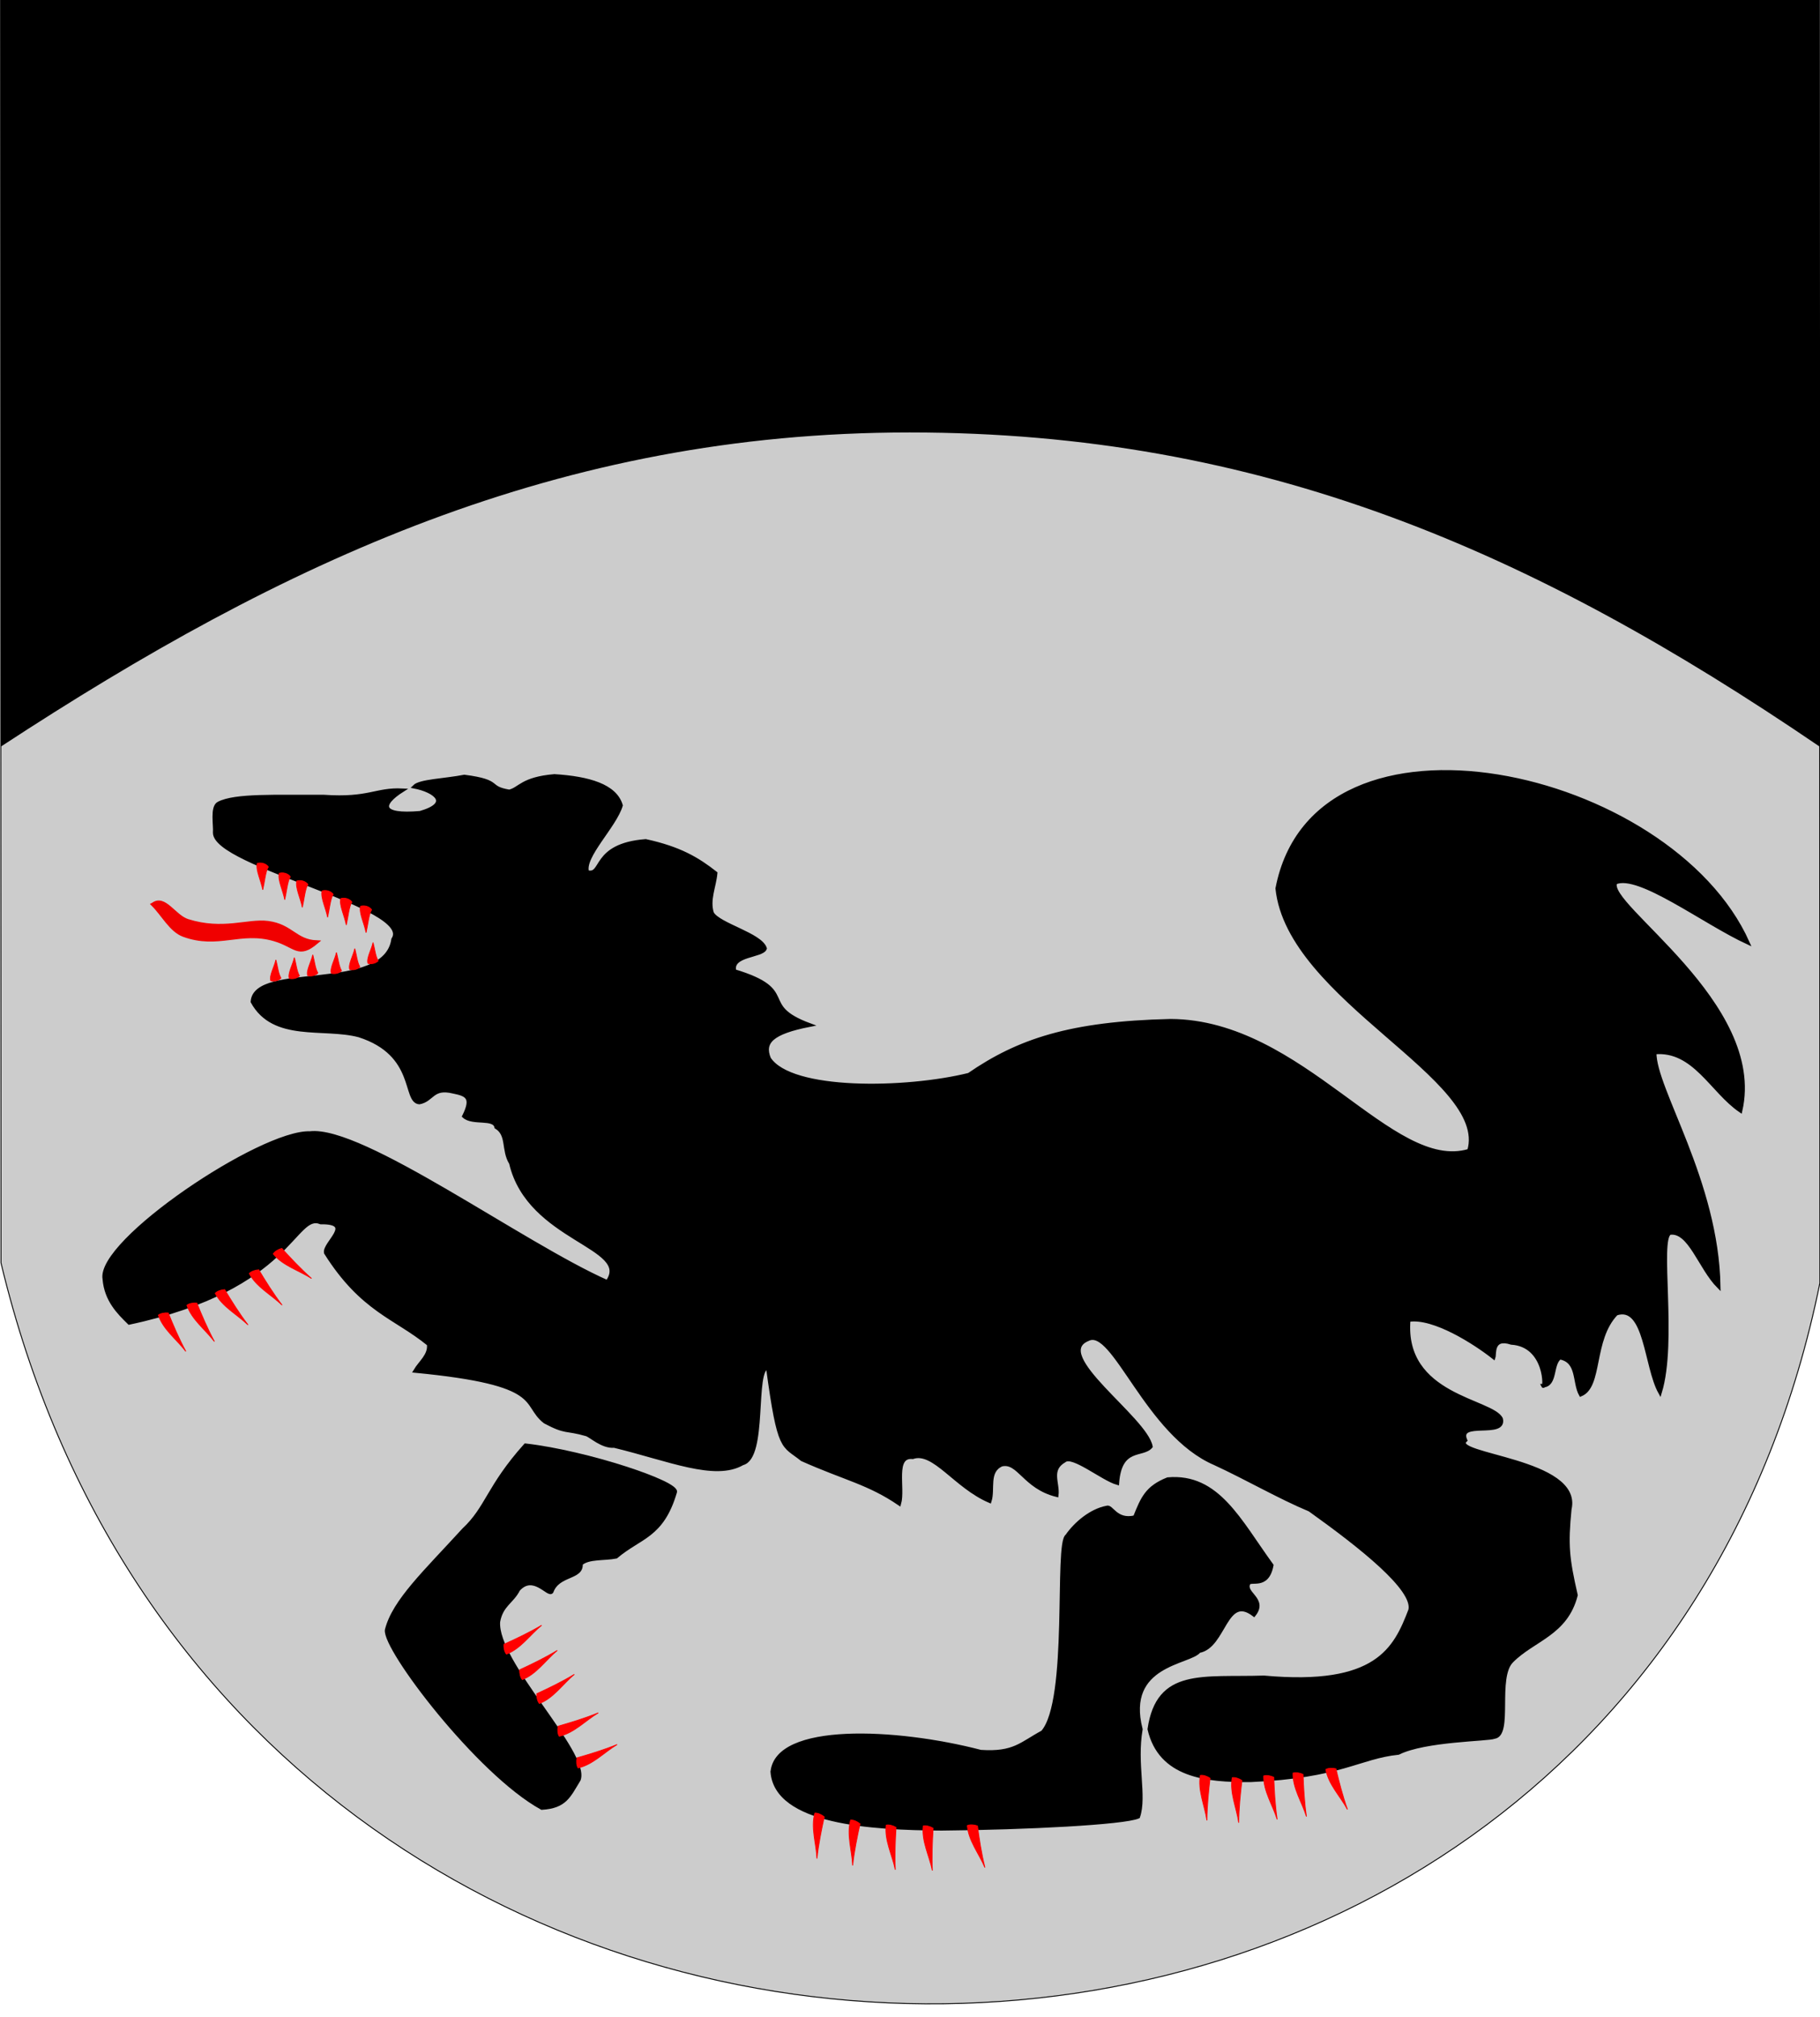 <?xml version="1.0" encoding="UTF-8"?>
<!DOCTYPE svg PUBLIC "-//W3C//DTD SVG 1.1//EN" "http://www.w3.org/Graphics/SVG/1.1/DTD/svg11.dtd">
<!-- Creator: CorelDRAW -->
<svg xmlns="http://www.w3.org/2000/svg" xml:space="preserve" width="500px" height="554px" shape-rendering="geometricPrecision" text-rendering="geometricPrecision" image-rendering="optimizeQuality" fill-rule="evenodd" clip-rule="evenodd"
viewBox="0 0 500 554"
 xmlns:xlink="http://www.w3.org/1999/xlink"
 xmlns:svg="http://www.w3.org/2000/svg"
 version="1.0">
 <g id="Layer_x0020_1">
  <path id="path1937" fill="black" stroke="black" stroke-width="0.51" d="M0.279 0.124l499.433 -0.371 0.127 352.659c-53.828,264.727 -434.692,264.691 -499.439,-5.546l-0.121 -346.742z"/>
  <path id="path1937_0" fill="#CCCCCC" d="M499.786 204.989l0.053 147.422c-53.828,264.727 -434.692,264.691 -499.439,-5.546l-0.049 -141.876c77.439,-50.712 153.138,-86.21 249.562,-86.21 96.424,0 170.977,32.454 249.873,86.21z"/>
  <path fill="black" stroke="black" stroke-width="0.992" d="M211.271 290.73c5.991,9.278 37.579,8.74 54.913,4.453 13.571,-9.339 27.742,-14.177 55.418,-14.814 36.231,0.19 60.758,42.095 81.984,35.683 5.845,-19.904 -49.532,-41.608 -52.69,-72.015 10.478,-54.459 107.985,-32.693 129.267,14.882 -12.119,-5.597 -29.94,-19.296 -36.358,-16.49 -3.152,6.082 41.112,33.171 34.358,62.661 -7.864,-5.335 -12.727,-16.972 -23.591,-16.004 -0.137,10.034 17.133,35.373 17.597,64.313 -5.172,-5.212 -7.943,-15.524 -13.414,-14.734 -3.401,1.789 1.601,29.687 -2.701,43.78 -4.005,-7.21 -3.809,-24.324 -12.015,-21.631 -6.86,7.116 -4.116,19.935 -9.776,22.25 -1.901,-3.387 -0.5,-9.174 -5.702,-10.16 -2.461,1.665 -1.021,7.531 -4.682,7.696 0.712,1.484 1.125,-11.136 -8.667,-11.752 -5.424,-1.773 -4.545,3.056 -4.867,3.984 -5.083,-4.021 -16.468,-11.343 -23.352,-10.261 -1.736,21.054 22.936,22.001 25.402,27.15 1.237,5.162 -12.231,0.117 -9.793,5.88 -4.65,4.263 31.823,5.354 28.647,18.9 -0.982,9.92 -0.622,13.461 1.698,23.649 -2.75,10.688 -11.715,12.092 -17.637,18.086 -4.516,4.509 -0.072,20.182 -4.77,20.857 -1.606,0.725 -18.993,0.711 -26.386,4.384 -10.779,1.1 -15.734,6.43 -40.605,7.51 -12.268,0.121 -24.835,-1.259 -27.8,-14.042 2.396,-16.447 14.696,-13.687 31.498,-14.228 31.095,2.833 36.081,-7.838 40.168,-18.509 1.322,-5.717 -13.513,-17.446 -27.603,-27.516 -8.381,-3.506 -17.366,-8.731 -26.049,-12.737 -18.824,-8.069 -27.744,-37.744 -34.864,-34.108 -10.549,4.219 15.821,21.653 17.276,29.474 -2.285,2.74 -8.467,-0.215 -9.221,10.037 -4.029,-1.138 -12.284,-8.021 -14.506,-6.168 -4.311,2.461 -1.725,6.119 -2.134,9.48 -8.952,-2.192 -10.401,-9.486 -15.152,-8.377 -4.086,1.84 -2.171,6.681 -3.256,10.022 -9.455,-4.021 -15.309,-14.044 -21.163,-12.062 -5.428,-0.547 -2.453,8.51 -3.679,12.765 -8.41,-5.739 -14.823,-6.861 -26.713,-12.158 -5.26,-4.24 -6.254,-1.835 -9.414,-25.276 -4.117,0.386 -0.423,24.75 -6.949,26.367 -7.553,4.408 -20.286,-1.161 -35.231,-4.779 -3.354,0.246 -6.413,-2.833 -7.657,-3.193 -5.768,-1.67 -5.502,-0.323 -11.389,-3.466 -6.388,-4.952 0.428,-10.504 -35.67,-13.955 1.448,-2.446 4.096,-4.292 3.743,-7.338 -9.123,-7.467 -18.246,-9.232 -28.27,-25.102 -0.666,-2.581 8.271,-8.462 -1.398,-8.342 -7.438,-3.014 -7.673,17.981 -52.623,27.572 -2.874,-2.813 -6.348,-6.227 -6.821,-12.041 -1.879,-10.364 43.059,-40.534 56.486,-40.093 14.321,-1.675 58.353,30.561 81.677,40.889 7.079,-9.778 -21.554,-11.454 -26.479,-32.636 -2.246,-3.599 -0.591,-7.799 -4.038,-9.897 -0.55,-2.793 -6.502,-0.785 -8.852,-2.977 2.613,-5.244 0.734,-5.976 -2.963,-6.727 -5.805,-1.406 -5.6,2.271 -9.301,2.957 -4.314,-0.334 -0.526,-13.272 -16.543,-18.408 -9.768,-2.591 -23.437,1.419 -29.304,-9.275 0.681,-10.72 36.474,-1.933 38.656,-17.154 6.068,-8.974 -49.11,-20.367 -49.019,-29.306 0.183,-1.987 -0.85,-7.015 1.073,-8.009 4.556,-2.356 15.654,-1.811 28.959,-1.875 12.405,0.847 14.214,-2.091 21.531,-1.741 -6.121,3.897 -6.292,7.167 4.878,6.19 8.671,-2.5 4.229,-6.017 -1.623,-7.169 1.553,-1.6 8.306,-1.722 13.759,-2.788 10.612,1.379 5.932,3.017 12.342,4.091 2.936,-0.684 3.457,-3.491 12.405,-4.253 9.407,0.598 16.697,2.674 18.286,8.092 -1.683,5.683 -10.587,14.096 -9.269,18.279 4.534,1.26 1.285,-7.389 16.057,-8.524 9.403,2.052 14.304,5.004 19.205,8.857 -0.319,3.665 -2.138,7.33 -0.957,10.995 1.847,3.226 13.297,5.852 14.544,9.679 -0.704,2.169 -9.51,1.637 -8.413,6.206 18.001,5.444 5.992,9.388 20.692,14.832 -10.532,2.062 -12.96,4.723 -11.187,9.186z"/>
  <path fill="black" stroke="black" stroke-width="0.992" d="M144.349 396.966c17.054,1.955 42.256,10.434 41.119,12.901 -3.599,12.208 -9.602,12.116 -16.202,17.721 -3.223,0.646 -7.646,0.093 -9.668,1.94 0.32,4.054 -6.262,2.706 -8.042,7.661 -0.853,1.304 -5.006,-5.194 -9.159,-0.588 -1.729,3.443 -4.659,4.185 -5.488,8.829 -0.825,11.253 24.759,36.011 22.134,43.364 -2.798,4.603 -3.794,7.405 -10.193,7.806 -17.506,-9.603 -43.415,-43.815 -42.614,-48.916 1.986,-7.947 10.655,-15.987 21.132,-27.473 6.536,-6.095 6.714,-11.768 16.981,-23.245z"/>
  <path fill="black" stroke="black" stroke-width="0.992" d="M212.172 486.697c1.232,-13.086 33.864,-11.654 57.243,-5.571 9.193,0.627 11.124,-2.197 17.012,-5.358 7.64,-8.667 3.576,-51.845 6.715,-53.909 2.425,-3.493 6.651,-6.986 10.877,-7.779 1.386,-0.622 2.473,3.858 7.76,2.637 2.11,-5.283 3.319,-8.165 9.03,-10.447 13.722,-1.214 19.641,11.375 28.561,23.665 -1.223,6.509 -5.767,3.66 -6.386,5.037 -1.293,2.75 4.913,4.286 1.518,8.557 -7.896,-6.05 -8.053,8.728 -15.083,9.98 -2.534,3.333 -20.627,3.392 -16.006,21.471 -1.636,9.508 1.229,18.416 -0.708,24.023 -3.901,1.7 -30.61,3.101 -54.018,3.301 -19.407,-0.1 -45.416,-1.701 -46.516,-15.605z"/>
  <path fill="#F00000" stroke="#F00000" stroke-width="0.992" d="M42.014 248.416c3.181,-2.399 5.836,3.34 9.544,4.507 9.72,3.059 16.53,-0.196 22.055,0.524 6.449,0.84 7.501,5.051 13.353,5.326 -5.067,4.269 -5.704,0.964 -11.641,-0.753 -9.297,-2.689 -15.399,2.3 -24.909,-1.2 -3.417,-1.258 -5.602,-5.602 -8.403,-8.403z"/>
  <path fill="red" stroke="red" stroke-width="0.216" d="M46.224 360.624c-0.906,-0.101 -2.113,0.101 -2.717,0.604 1.308,3.925 5.032,6.642 7.547,9.962 -1.912,-3.522 -3.522,-7.346 -4.83,-10.566z"/>
  <path fill="red" stroke="red" stroke-width="0.216" d="M54.073 357.907c-0.906,-0.101 -2.113,0.101 -2.717,0.604 1.308,3.925 5.032,6.642 7.547,9.962 -1.912,-3.522 -3.522,-7.346 -4.83,-10.566z"/>
  <path fill="red" stroke="red" stroke-width="0.216" d="M61.722 354.209c-0.91,0.041 -2.072,0.427 -2.591,1.018 1.9,3.674 6,5.782 9,8.673 -2.435,-3.183 -4.618,-6.712 -6.409,-9.69z"/>
  <path fill="red" stroke="red" stroke-width="0.216" d="M71.081 348.775c-0.91,0.041 -2.072,0.427 -2.591,1.018 1.9,3.674 6,5.782 9,8.673 -2.435,-3.183 -4.618,-6.712 -6.409,-9.69z"/>
  <path fill="red" stroke="red" stroke-width="0.216" d="M77.421 342.899c-0.885,0.217 -1.95,0.822 -2.343,1.502 2.579,3.235 7.01,4.505 10.515,6.757 -3.007,-2.649 -5.835,-5.685 -8.171,-8.259z"/>
  <path fill="red" stroke="red" stroke-width="0.216" d="M158.511 482.82c-0.198,0.89 -0.128,2.112 0.308,2.766 4.042,-0.878 7.145,-4.287 10.718,-6.43 -3.708,1.521 -7.683,2.71 -11.025,3.663z"/>
  <path fill="red" stroke="red" stroke-width="0.216" d="M153.335 474.12c-0.198,0.89 -0.128,2.112 0.308,2.766 4.043,-0.878 7.145,-4.286 10.718,-6.43 -3.708,1.521 -7.683,2.71 -11.025,3.663z"/>
  <path fill="red" stroke="red" stroke-width="0.216" d="M147.465 465.211c-0.058,0.909 0.201,2.106 0.732,2.685 3.858,-1.494 6.395,-5.342 9.592,-8.013 -3.427,2.077 -7.17,3.868 -10.324,5.327z"/>
  <path fill="red" stroke="red" stroke-width="0.216" d="M142.769 458.642c-0.057,0.91 0.201,2.106 0.732,2.685 3.858,-1.493 6.395,-5.342 9.592,-8.013 -3.427,2.078 -7.17,3.868 -10.324,5.327z"/>
  <path fill="red" stroke="red" stroke-width="0.216" d="M138.431 451.638c-0.065,0.909 0.182,2.108 0.708,2.692 3.871,-1.459 6.442,-5.284 9.663,-7.927 -3.446,2.047 -7.204,3.803 -10.372,5.235z"/>
  <path fill="red" stroke="red" stroke-width="0.216" d="M226.444 499.042c-0.689,-0.596 -1.798,-1.115 -2.581,-1.042 -1.147,3.975 0.381,8.323 0.572,12.485 0.421,-3.985 1.262,-8.048 2.009,-11.443z"/>
  <path fill="red" stroke="red" stroke-width="0.216" d="M236.268 500.953c-0.688,-0.597 -1.797,-1.117 -2.579,-1.046 -1.151,3.973 0.371,8.324 0.556,12.486 0.426,-3.985 1.272,-8.047 2.023,-11.44z"/>
  <path fill="red" stroke="red" stroke-width="0.216" d="M246.169 501.938c-0.773,-0.482 -1.949,-0.823 -2.711,-0.63 -0.517,4.105 1.666,8.164 2.5,12.246 -0.202,-4.003 -0.001,-8.146 0.211,-11.616z"/>
  <path fill="red" stroke="red" stroke-width="0.216" d="M256.355 502.161c-0.773,-0.482 -1.949,-0.823 -2.711,-0.63 -0.517,4.105 1.666,8.164 2.5,12.246 -0.202,-4.003 -0.001,-8.147 0.211,-11.616z"/>
  <path fill="red" stroke="red" stroke-width="0.216" d="M268.531 501.517c-0.852,-0.323 -2.072,-0.428 -2.782,-0.091 0.291,4.126 3.222,7.684 4.833,11.526 -0.976,-3.887 -1.585,-7.991 -2.051,-11.435z"/>
  <path fill="red" stroke="red" stroke-width="0.216" d="M332.436 488.426c-0.745,-0.525 -1.899,-0.932 -2.671,-0.783 -0.749,4.069 1.201,8.245 1.801,12.368 0.026,-4.007 0.461,-8.133 0.87,-11.585z"/>
  <path fill="red" stroke="red" stroke-width="0.216" d="M341.194 489.055c-0.744,-0.526 -1.898,-0.934 -2.67,-0.786 -0.754,4.068 1.19,8.247 1.786,12.37 0.031,-4.008 0.471,-8.133 0.884,-11.584z"/>
  <path fill="red" stroke="red" stroke-width="0.216" d="M349.935 488.153c-0.817,-0.403 -2.021,-0.626 -2.76,-0.359 -0.109,4.135 2.464,7.96 3.696,11.94 -0.596,-3.963 -0.805,-8.107 -0.936,-11.58z"/>
  <path fill="red" stroke="red" stroke-width="0.216" d="M357.981 487.371c-0.817,-0.403 -2.021,-0.626 -2.76,-0.359 -0.109,4.135 2.464,7.96 3.696,11.94 -0.596,-3.963 -0.804,-8.107 -0.936,-11.58z"/>
  <path fill="red" stroke="red" stroke-width="0.216" d="M367.015 485.83c-0.88,-0.237 -2.104,-0.221 -2.777,0.184 0.697,4.078 3.965,7.329 5.947,10.993 -1.355,-3.772 -2.366,-7.796 -3.169,-11.177z"/>
  <path fill="red" stroke="red" stroke-width="0.216" d="M73.696 238.056c-0.704,-0.906 -2.013,-1.208 -3.019,-0.906 -0.503,1.711 1.107,4.931 1.509,7.245 0.503,-2.113 0.704,-4.83 1.509,-6.34z"/>
  <path fill="red" stroke="red" stroke-width="0.216" d="M79.734 240.773c-0.704,-0.906 -2.013,-1.208 -3.019,-0.906 -0.503,1.711 1.107,4.931 1.509,7.245 0.503,-2.113 0.704,-4.83 1.509,-6.34z"/>
  <path fill="red" stroke="red" stroke-width="0.216" d="M84.564 242.886c-0.704,-0.906 -2.013,-1.208 -3.019,-0.906 -0.503,1.711 1.107,4.931 1.509,7.245 0.503,-2.113 0.704,-4.83 1.509,-6.34z"/>
  <path fill="red" stroke="red" stroke-width="0.216" d="M91.508 245.603c-0.704,-0.906 -2.013,-1.208 -3.019,-0.906 -0.503,1.711 1.107,4.931 1.509,7.245 0.503,-2.113 0.704,-4.83 1.509,-6.34z"/>
  <path fill="red" stroke="red" stroke-width="0.216" d="M96.64 247.717c-0.704,-0.906 -2.013,-1.208 -3.019,-0.906 -0.503,1.711 1.107,4.931 1.509,7.245 0.503,-2.113 0.704,-4.83 1.509,-6.34z"/>
  <path fill="red" stroke="red" stroke-width="0.216" d="M102.074 249.83c-0.704,-0.906 -2.013,-1.208 -3.019,-0.906 -0.503,1.711 1.107,4.931 1.509,7.245 0.503,-2.113 0.704,-4.83 1.509,-6.34z"/>
  <path fill="red" stroke="red" stroke-width="0.216" d="M77.188 268.649c-0.653,0.715 -1.866,0.953 -2.799,0.715 -0.466,-1.35 1.026,-3.89 1.399,-5.716 0.466,1.667 0.653,3.811 1.399,5.002z"/>
  <path fill="red" stroke="red" stroke-width="0.216" d="M82.269 268.015c-0.653,0.715 -1.866,0.953 -2.799,0.715 -0.466,-1.35 1.026,-3.89 1.399,-5.716 0.466,1.667 0.653,3.811 1.399,5.002z"/>
  <path fill="red" stroke="red" stroke-width="0.216" d="M87.329 267.253c-0.653,0.714 -1.866,0.953 -2.799,0.714 -0.466,-1.35 1.026,-3.89 1.399,-5.716 0.466,1.667 0.653,3.811 1.399,5.002z"/>
  <path fill="red" stroke="red" stroke-width="0.216" d="M93.832 266.619c-0.653,0.715 -1.866,0.953 -2.799,0.715 -0.467,-1.35 1.026,-3.89 1.399,-5.716 0.467,1.667 0.653,3.811 1.399,5.002z"/>
  <path fill="red" stroke="red" stroke-width="0.216" d="M98.87 265.556c-0.653,0.714 -1.866,0.953 -2.799,0.714 -0.466,-1.35 1.026,-3.89 1.399,-5.716 0.466,1.667 0.653,3.811 1.399,5.002z"/>
  <path fill="red" stroke="red" stroke-width="0.216" d="M103.885 263.888c-0.653,0.715 -1.866,0.953 -2.799,0.715 -0.467,-1.35 1.026,-3.89 1.399,-5.716 0.467,1.667 0.653,3.811 1.399,5.002z"/>
 </g>
</svg>
